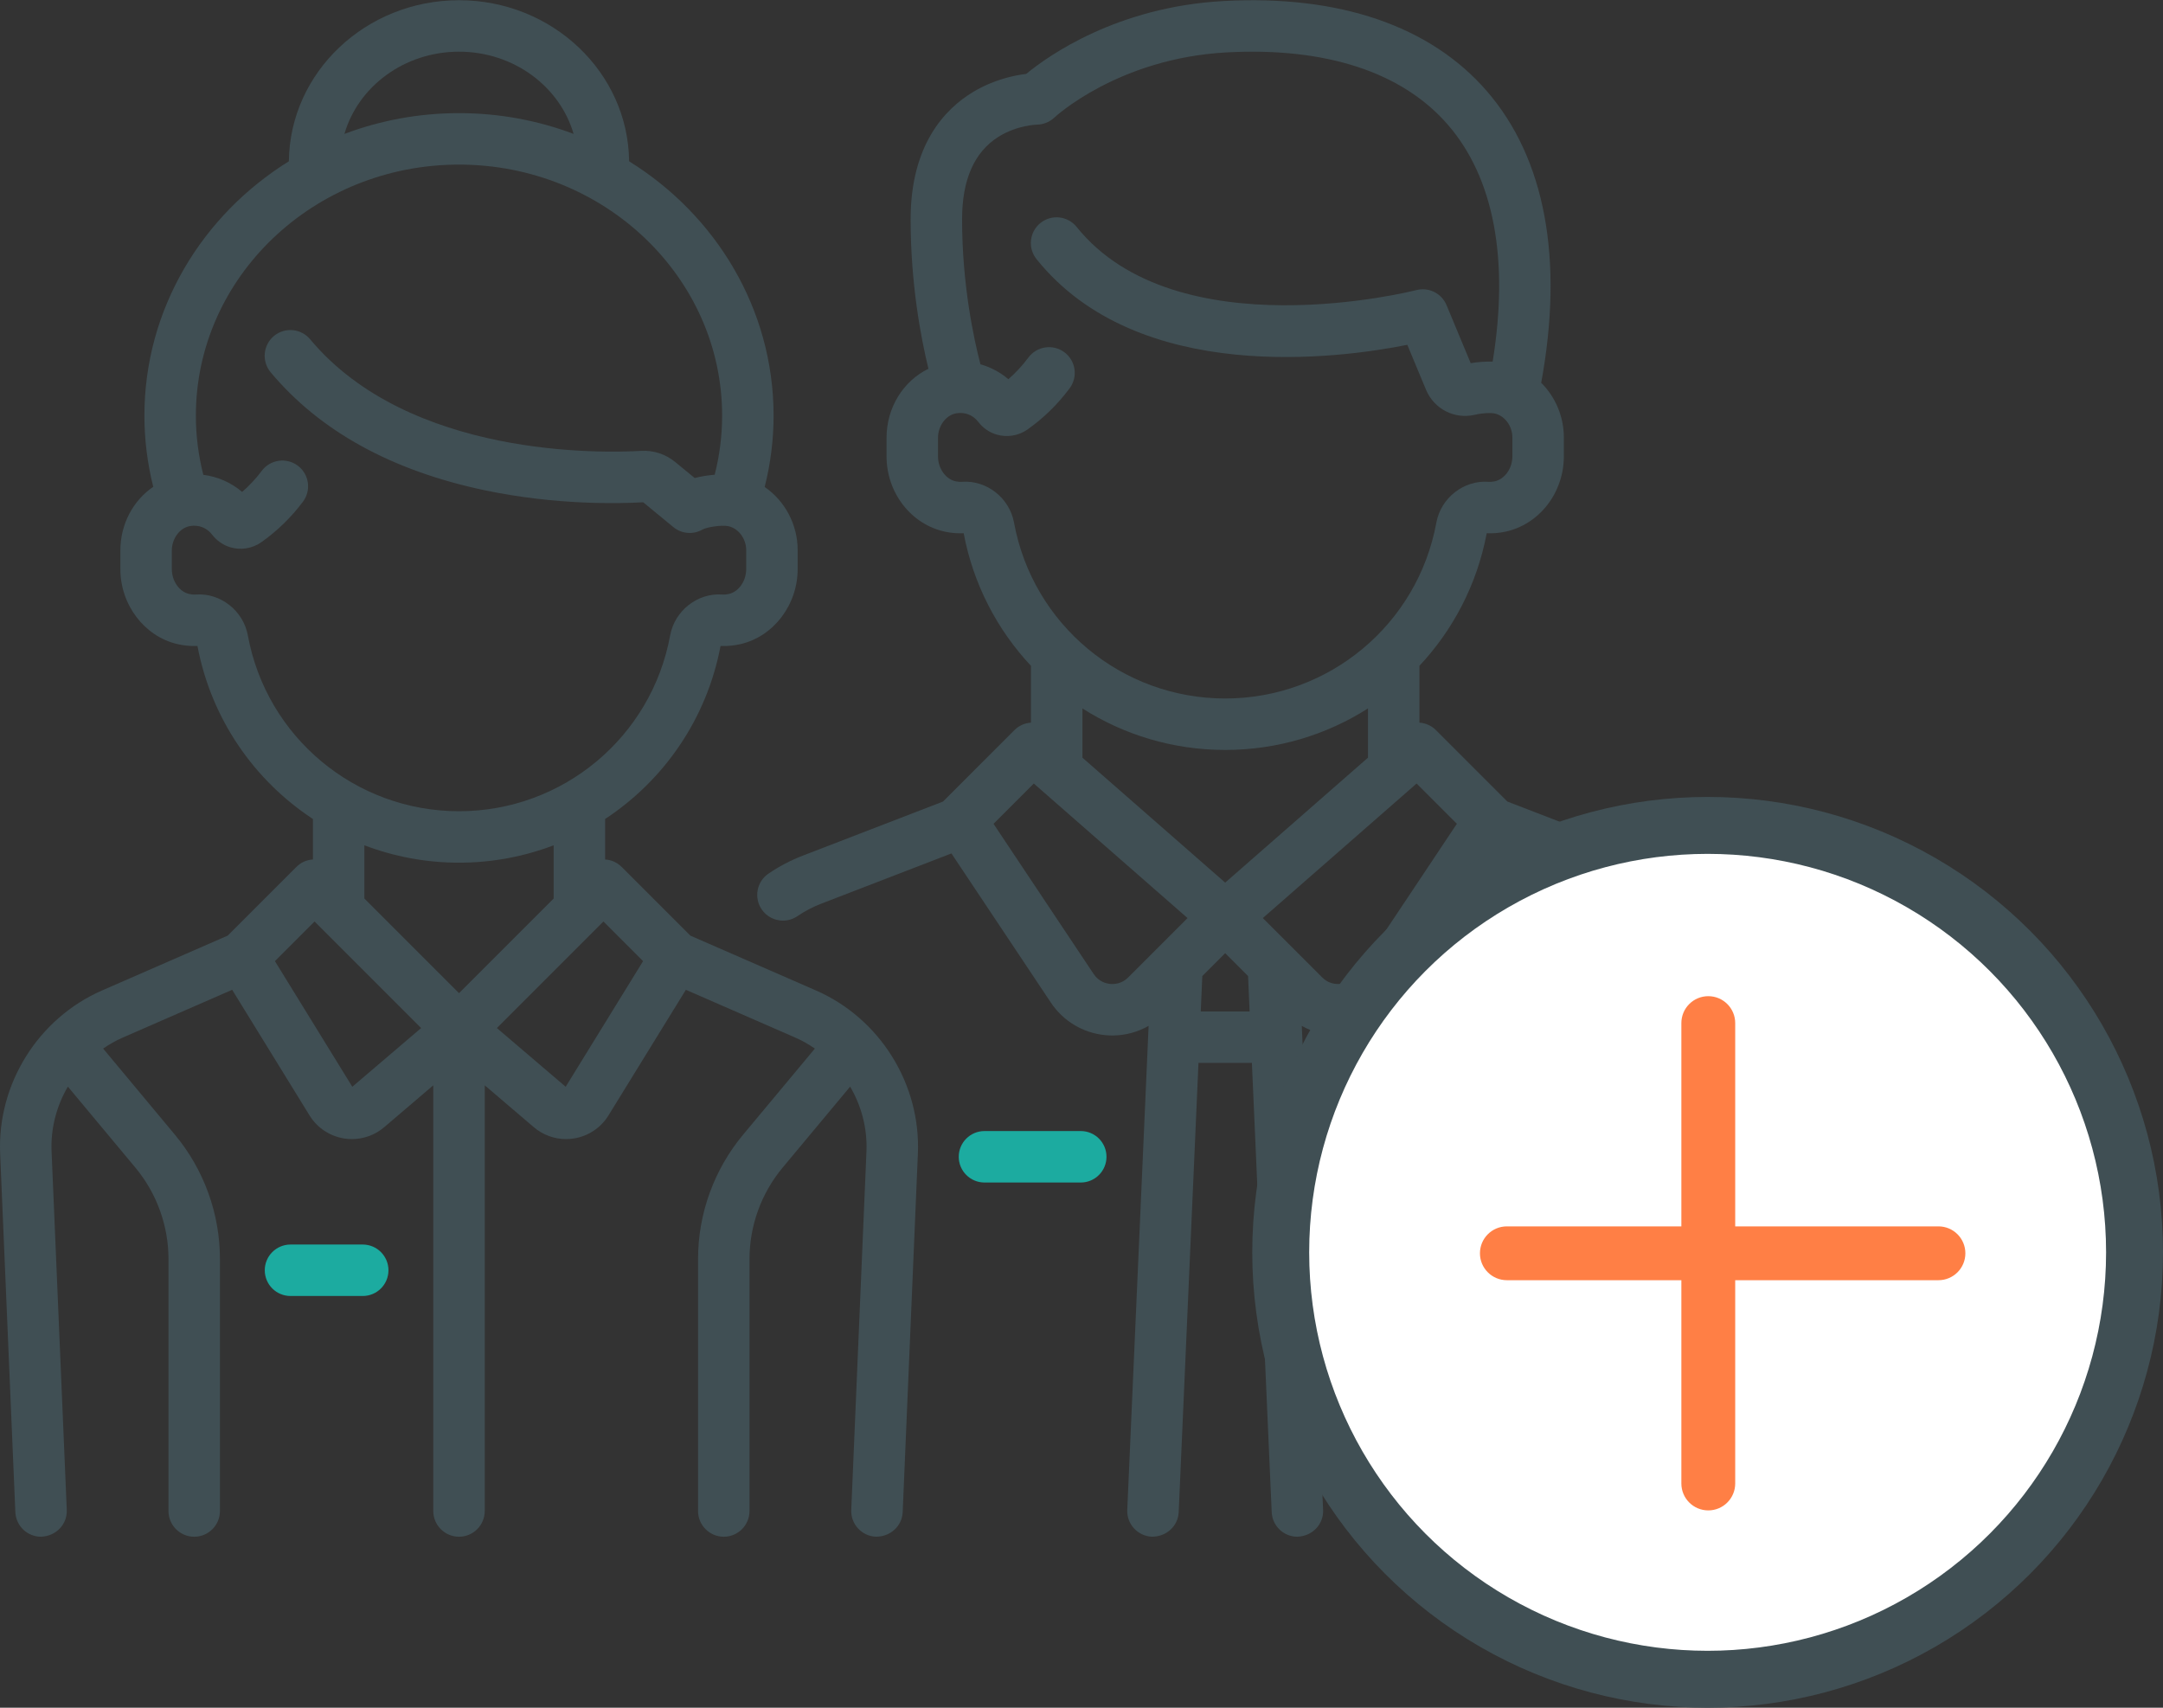 <?xml version="1.0" encoding="UTF-8"?>
<svg width="76px" height="60px" viewBox="0 0 76 60" version="1.1" xmlns="http://www.w3.org/2000/svg" xmlns:xlink="http://www.w3.org/1999/xlink">
    <rect x="0" y="0" width="76" height="60" fill="#333333" stroke="none"/>
    <!-- Generator: Sketch 51.3 (57544) - http://www.bohemiancoding.com/sketch -->
    <title>Group 3</title>
    <desc>Created with Sketch.</desc>
    <defs></defs>
    <g id="🛠--Symbols-&amp;-Components" stroke="none" stroke-width="1" fill="none" fill-rule="evenodd">
        <g id="Atoms-/-Icon/illustrated/-User-(3)" transform="translate(-19, -23)">
            <g id="Group-3" transform="translate(19, 23)">
                <g id="Group" fill-rule="nonzero">
                    <g id="002-employees-copy">
                        <path d="M37.974,39.739 L34.591,39.739 C34.092,39.739 33.687,40.144 33.687,40.643 C33.687,41.142 34.092,41.547 34.591,41.547 L37.974,41.547 C38.474,41.547 38.878,41.142 38.878,40.643 C38.878,40.144 38.474,39.739 37.974,39.739 Z" id="Shape" fill="#1CABA0"></path>
                        <path d="M57.887,30.061 L52.964,28.162 L50.454,25.652 C50.293,25.491 50.085,25.404 49.873,25.39 L49.873,23.393 C51.056,22.132 51.898,20.534 52.238,18.735 C52.449,18.745 52.662,18.728 52.872,18.685 C54.075,18.438 54.948,17.322 54.948,16.031 L54.948,15.372 C54.948,14.625 54.645,13.939 54.152,13.449 C54.95,9.108 54.293,5.569 52.242,3.201 C50.258,0.911 47.062,-0.184 43,0.036 C39.247,0.238 36.824,1.965 36.057,2.597 C35.637,2.647 34.921,2.794 34.196,3.229 C33.192,3.831 31.996,5.097 31.996,7.705 C31.996,9.979 32.359,11.878 32.622,12.956 C31.74,13.386 31.15,14.317 31.15,15.382 L31.15,16.031 C31.15,17.322 32.023,18.438 33.226,18.685 C33.436,18.728 33.649,18.745 33.86,18.735 C34.199,20.534 35.042,22.132 36.224,23.393 L36.224,25.39 C36.012,25.404 35.805,25.491 35.643,25.652 L33.134,28.162 L28.211,30.061 C27.785,30.225 27.378,30.438 27.002,30.694 C26.589,30.974 26.482,31.536 26.762,31.949 C26.937,32.207 27.221,32.345 27.511,32.345 C27.685,32.345 27.862,32.295 28.018,32.189 C28.28,32.011 28.564,31.862 28.861,31.748 L33.43,29.985 L36.923,35.225 C37.356,35.875 38.05,36.291 38.827,36.368 C38.914,36.377 39,36.381 39.086,36.381 C39.535,36.381 39.972,36.263 40.358,36.044 L39.608,53.048 C39.586,53.547 39.973,53.969 40.472,53.991 C40.993,53.992 41.393,53.613 41.415,53.128 L42.11,37.344 L43.987,37.344 L44.683,53.128 C44.704,53.613 45.104,53.992 45.585,53.992 C46.125,53.969 46.511,53.547 46.489,53.048 L45.74,36.044 C46.126,36.263 46.562,36.381 47.012,36.381 C47.098,36.381 47.184,36.377 47.271,36.368 C48.047,36.291 48.741,35.875 49.174,35.225 L52.668,29.985 L57.236,31.748 C57.877,31.995 58.429,32.389 58.862,32.881 L55.737,36.006 C54.607,37.136 53.986,38.637 53.986,40.234 L53.986,53.088 C53.986,53.587 54.39,53.992 54.89,53.992 C55.389,53.992 55.794,53.587 55.794,53.088 L55.794,40.234 C55.794,39.12 56.227,38.073 57.015,37.285 L59.758,34.542 C59.868,34.946 59.92,35.371 59.903,35.805 L59.202,53.051 C59.182,53.55 59.57,53.971 60.069,53.991 C60.588,53.992 60.989,53.611 61.009,53.125 L61.709,35.878 C61.812,33.32 60.276,30.982 57.887,30.061 Z M35.629,18.362 C35.47,17.494 34.666,16.863 33.799,16.928 C33.73,16.933 33.659,16.928 33.588,16.913 C33.229,16.84 32.958,16.46 32.958,16.031 L32.958,15.382 C32.958,14.963 33.238,14.585 33.596,14.522 C33.898,14.469 34.187,14.58 34.369,14.818 C34.535,15.035 34.757,15.19 35.01,15.266 C35.38,15.378 35.788,15.312 36.102,15.09 C36.667,14.691 37.166,14.204 37.584,13.641 C37.882,13.24 37.799,12.674 37.398,12.376 C36.998,12.078 36.432,12.162 36.134,12.562 C35.925,12.843 35.689,13.098 35.43,13.323 C35.143,13.078 34.808,12.901 34.449,12.799 C34.217,11.91 33.804,10.003 33.804,7.704 C33.804,6.32 34.23,5.347 35.072,4.813 C35.729,4.396 36.424,4.38 36.424,4.379 C36.655,4.379 36.88,4.288 37.047,4.13 C37.069,4.109 39.292,2.047 43.098,1.841 C46.581,1.653 49.271,2.532 50.875,4.385 C52.492,6.252 53.03,9.118 52.446,12.706 C52.204,12.697 51.939,12.716 51.675,12.76 L50.826,10.72 C50.652,10.304 50.198,10.079 49.762,10.193 C49.678,10.215 41.33,12.331 37.829,7.973 C37.517,7.584 36.948,7.522 36.558,7.834 C36.169,8.147 36.107,8.716 36.42,9.105 C39.994,13.556 47.087,12.588 49.448,12.115 L50.105,13.693 C50.388,14.371 51.11,14.741 51.822,14.573 C52.114,14.504 52.394,14.503 52.499,14.523 C52.864,14.596 53.14,14.961 53.14,15.372 L53.14,16.031 C53.14,16.46 52.869,16.84 52.509,16.913 C52.438,16.928 52.367,16.933 52.299,16.928 C51.432,16.864 50.628,17.494 50.468,18.362 C49.811,21.943 46.69,24.541 43.049,24.541 C39.407,24.541 36.287,21.943 35.629,18.362 Z M39.64,34.342 C39.41,34.572 39.144,34.583 39.005,34.569 C38.867,34.556 38.608,34.492 38.428,34.222 L34.909,28.944 L36.324,27.529 L41.726,32.256 L39.64,34.342 Z M42.19,35.537 L42.245,34.294 L43.049,33.49 L43.853,34.294 L43.907,35.537 L42.19,35.537 Z M43.049,31.01 L38.033,26.621 L38.033,24.891 C39.491,25.819 41.217,26.349 43.049,26.349 C44.881,26.349 46.607,25.819 48.065,24.891 L48.065,26.621 L43.049,31.01 Z M47.67,34.222 C47.49,34.492 47.231,34.556 47.093,34.569 C46.954,34.583 46.687,34.572 46.458,34.342 L44.371,32.256 L49.774,27.529 L51.189,28.944 L47.67,34.222 Z" id="Shape" fill="#404F54"></path>
                        <path d="M28.669,34.799 L24.255,32.872 L21.842,30.459 C21.68,30.297 21.472,30.21 21.261,30.197 L21.261,28.775 C23.323,27.419 24.832,25.264 25.317,22.696 C25.554,22.706 25.794,22.684 26.03,22.628 C27.187,22.354 28.027,21.246 28.027,19.992 L28.027,19.333 C28.027,18.417 27.572,17.593 26.868,17.11 C27.075,16.289 27.181,15.45 27.181,14.605 C27.181,10.86 25.156,7.561 22.105,5.667 C22.072,2.541 19.404,0.008 16.128,0.008 C12.851,0.008 10.183,2.541 10.15,5.667 C7.099,7.561 5.074,10.86 5.074,14.605 C5.074,15.448 5.179,16.284 5.385,17.103 C4.681,17.584 4.229,18.411 4.229,19.343 L4.229,19.992 C4.229,21.246 5.068,22.354 6.225,22.628 C6.461,22.684 6.701,22.706 6.938,22.696 C7.423,25.264 8.933,27.419 10.995,28.775 L10.995,30.197 C10.783,30.21 10.575,30.297 10.414,30.459 L8.001,32.872 L3.587,34.799 C1.341,35.779 -0.098,38.083 0.005,40.531 L0.539,53.126 C0.56,53.612 0.96,53.992 1.442,53.992 C1.98,53.97 2.367,53.549 2.346,53.05 L1.812,40.454 C1.777,39.643 1.988,38.855 2.385,38.178 L4.758,41.025 C5.507,41.925 5.92,43.065 5.92,44.236 L5.92,53.088 C5.92,53.587 6.325,53.992 6.824,53.992 C7.324,53.992 7.728,53.587 7.728,53.088 L7.728,44.236 C7.728,42.643 7.166,41.092 6.146,39.868 L3.624,36.841 C3.838,36.693 4.066,36.562 4.31,36.456 L8.157,34.776 L10.876,39.189 C11.144,39.625 11.588,39.92 12.093,40 C12.184,40.014 12.275,40.021 12.366,40.021 C12.779,40.021 13.182,39.875 13.501,39.602 L15.224,38.132 L15.224,53.088 C15.224,53.587 15.629,53.992 16.128,53.992 C16.627,53.992 17.032,53.587 17.032,53.088 L17.032,38.132 L18.755,39.602 C19.074,39.875 19.476,40.021 19.89,40.021 C19.98,40.021 20.071,40.014 20.162,40 C20.668,39.92 21.112,39.625 21.38,39.189 L24.099,34.776 L27.946,36.456 C28.189,36.562 28.417,36.693 28.632,36.841 L26.109,39.868 C25.089,41.092 24.527,42.643 24.527,44.236 L24.527,53.088 C24.527,53.587 24.932,53.992 25.431,53.992 C25.931,53.992 26.335,53.587 26.335,53.088 L26.335,44.236 C26.335,43.065 26.748,41.925 27.498,41.025 L29.871,38.178 C30.267,38.856 30.478,39.643 30.444,40.455 L29.91,53.05 C29.889,53.549 30.276,53.97 30.775,53.991 C31.296,53.992 31.696,53.612 31.717,53.126 L32.251,40.531 C32.354,38.083 30.915,35.779 28.669,34.799 Z M16.128,1.816 C18.051,1.816 19.674,3.043 20.154,4.705 C18.906,4.234 17.548,3.975 16.128,3.975 C14.708,3.975 13.35,4.234 12.102,4.705 C12.582,3.043 14.204,1.816 16.128,1.816 Z M8.708,22.323 C8.549,21.455 7.744,20.824 6.878,20.888 C6.801,20.894 6.722,20.887 6.642,20.868 C6.297,20.787 6.037,20.41 6.037,19.992 L6.037,19.343 C6.037,18.923 6.317,18.546 6.675,18.483 C6.976,18.43 7.265,18.541 7.448,18.779 C7.614,18.995 7.836,19.15 8.089,19.227 C8.459,19.339 8.867,19.273 9.181,19.051 C9.738,18.658 10.23,18.179 10.644,17.628 C10.944,17.228 10.863,16.662 10.464,16.362 C10.065,16.062 9.498,16.143 9.198,16.542 C8.993,16.815 8.762,17.063 8.508,17.284 C8.122,16.953 7.647,16.746 7.144,16.683 C6.971,16.002 6.882,15.306 6.882,14.605 C6.882,9.741 11.03,5.783 16.128,5.783 C21.226,5.783 25.373,9.741 25.373,14.605 C25.373,15.305 25.285,15.999 25.112,16.679 C24.874,16.698 24.633,16.737 24.409,16.795 L23.729,16.236 C23.388,15.955 22.958,15.815 22.523,15.841 C21.194,15.919 14.389,16.099 10.897,11.921 C10.577,11.537 10.007,11.486 9.624,11.806 C9.241,12.127 9.19,12.697 9.51,13.08 C11.232,15.141 13.758,16.534 17.017,17.222 C19.512,17.748 21.73,17.697 22.599,17.647 L23.659,18.519 C23.951,18.759 24.36,18.793 24.687,18.603 C24.84,18.519 25.354,18.44 25.578,18.484 C25.943,18.557 26.219,18.922 26.219,19.333 L26.219,19.992 C26.219,20.41 25.959,20.787 25.614,20.868 C25.534,20.887 25.455,20.894 25.378,20.888 C24.512,20.825 23.707,21.455 23.547,22.323 C22.89,25.904 19.769,28.502 16.128,28.502 C12.486,28.502 9.366,25.904 8.708,22.323 Z M12.379,38.183 L9.66,33.769 L11.053,32.376 L14.797,36.12 L12.379,38.183 Z M16.128,34.894 L12.803,31.569 L12.803,29.699 C13.841,30.094 14.962,30.31 16.128,30.31 C17.293,30.31 18.415,30.094 19.453,29.699 L19.453,31.569 L16.128,34.894 Z M19.876,38.183 L17.459,36.12 L21.202,32.376 L22.595,33.769 L19.876,38.183 Z" id="Shape" fill="#404F54"></path>
                        <path d="M12.745,43.726 L10.207,43.726 C9.708,43.726 9.303,44.131 9.303,44.63 C9.303,45.13 9.708,45.534 10.207,45.534 L12.745,45.534 C13.244,45.534 13.649,45.13 13.649,44.63 C13.649,44.131 13.244,43.726 12.745,43.726 Z" id="Shape" fill="#1CABA0"></path>
                    </g>
                </g>
                <circle id="Oval-9" fill="#FFFFFF" cx="60" cy="44" r="15"></circle>
                <circle id="Oval-9" stroke="#404F54" stroke-width="2" cx="60" cy="44" r="15"></circle>
                <path d="M68.11,43.088 L60.969,43.088 L60.969,35.946 C60.969,35.423 60.545,35 60.023,35 C59.5,35 59.077,35.423 59.077,35.946 L59.077,43.088 L52.946,43.088 C52.423,43.088 52,43.511 52,44.034 C52,44.556 52.423,44.979 52.946,44.979 L59.077,44.979 L59.077,52.121 C59.077,52.644 59.5,53.067 60.023,53.067 C60.545,53.067 60.969,52.644 60.969,52.121 L60.969,44.979 L68.11,44.979 C68.633,44.979 69.056,44.556 69.056,44.034 C69.056,43.511 68.633,43.088 68.11,43.088 Z" id="Shape" fill="#FF7F45" fill-rule="nonzero"></path>
            </g>
        </g>
    </g>
</svg>